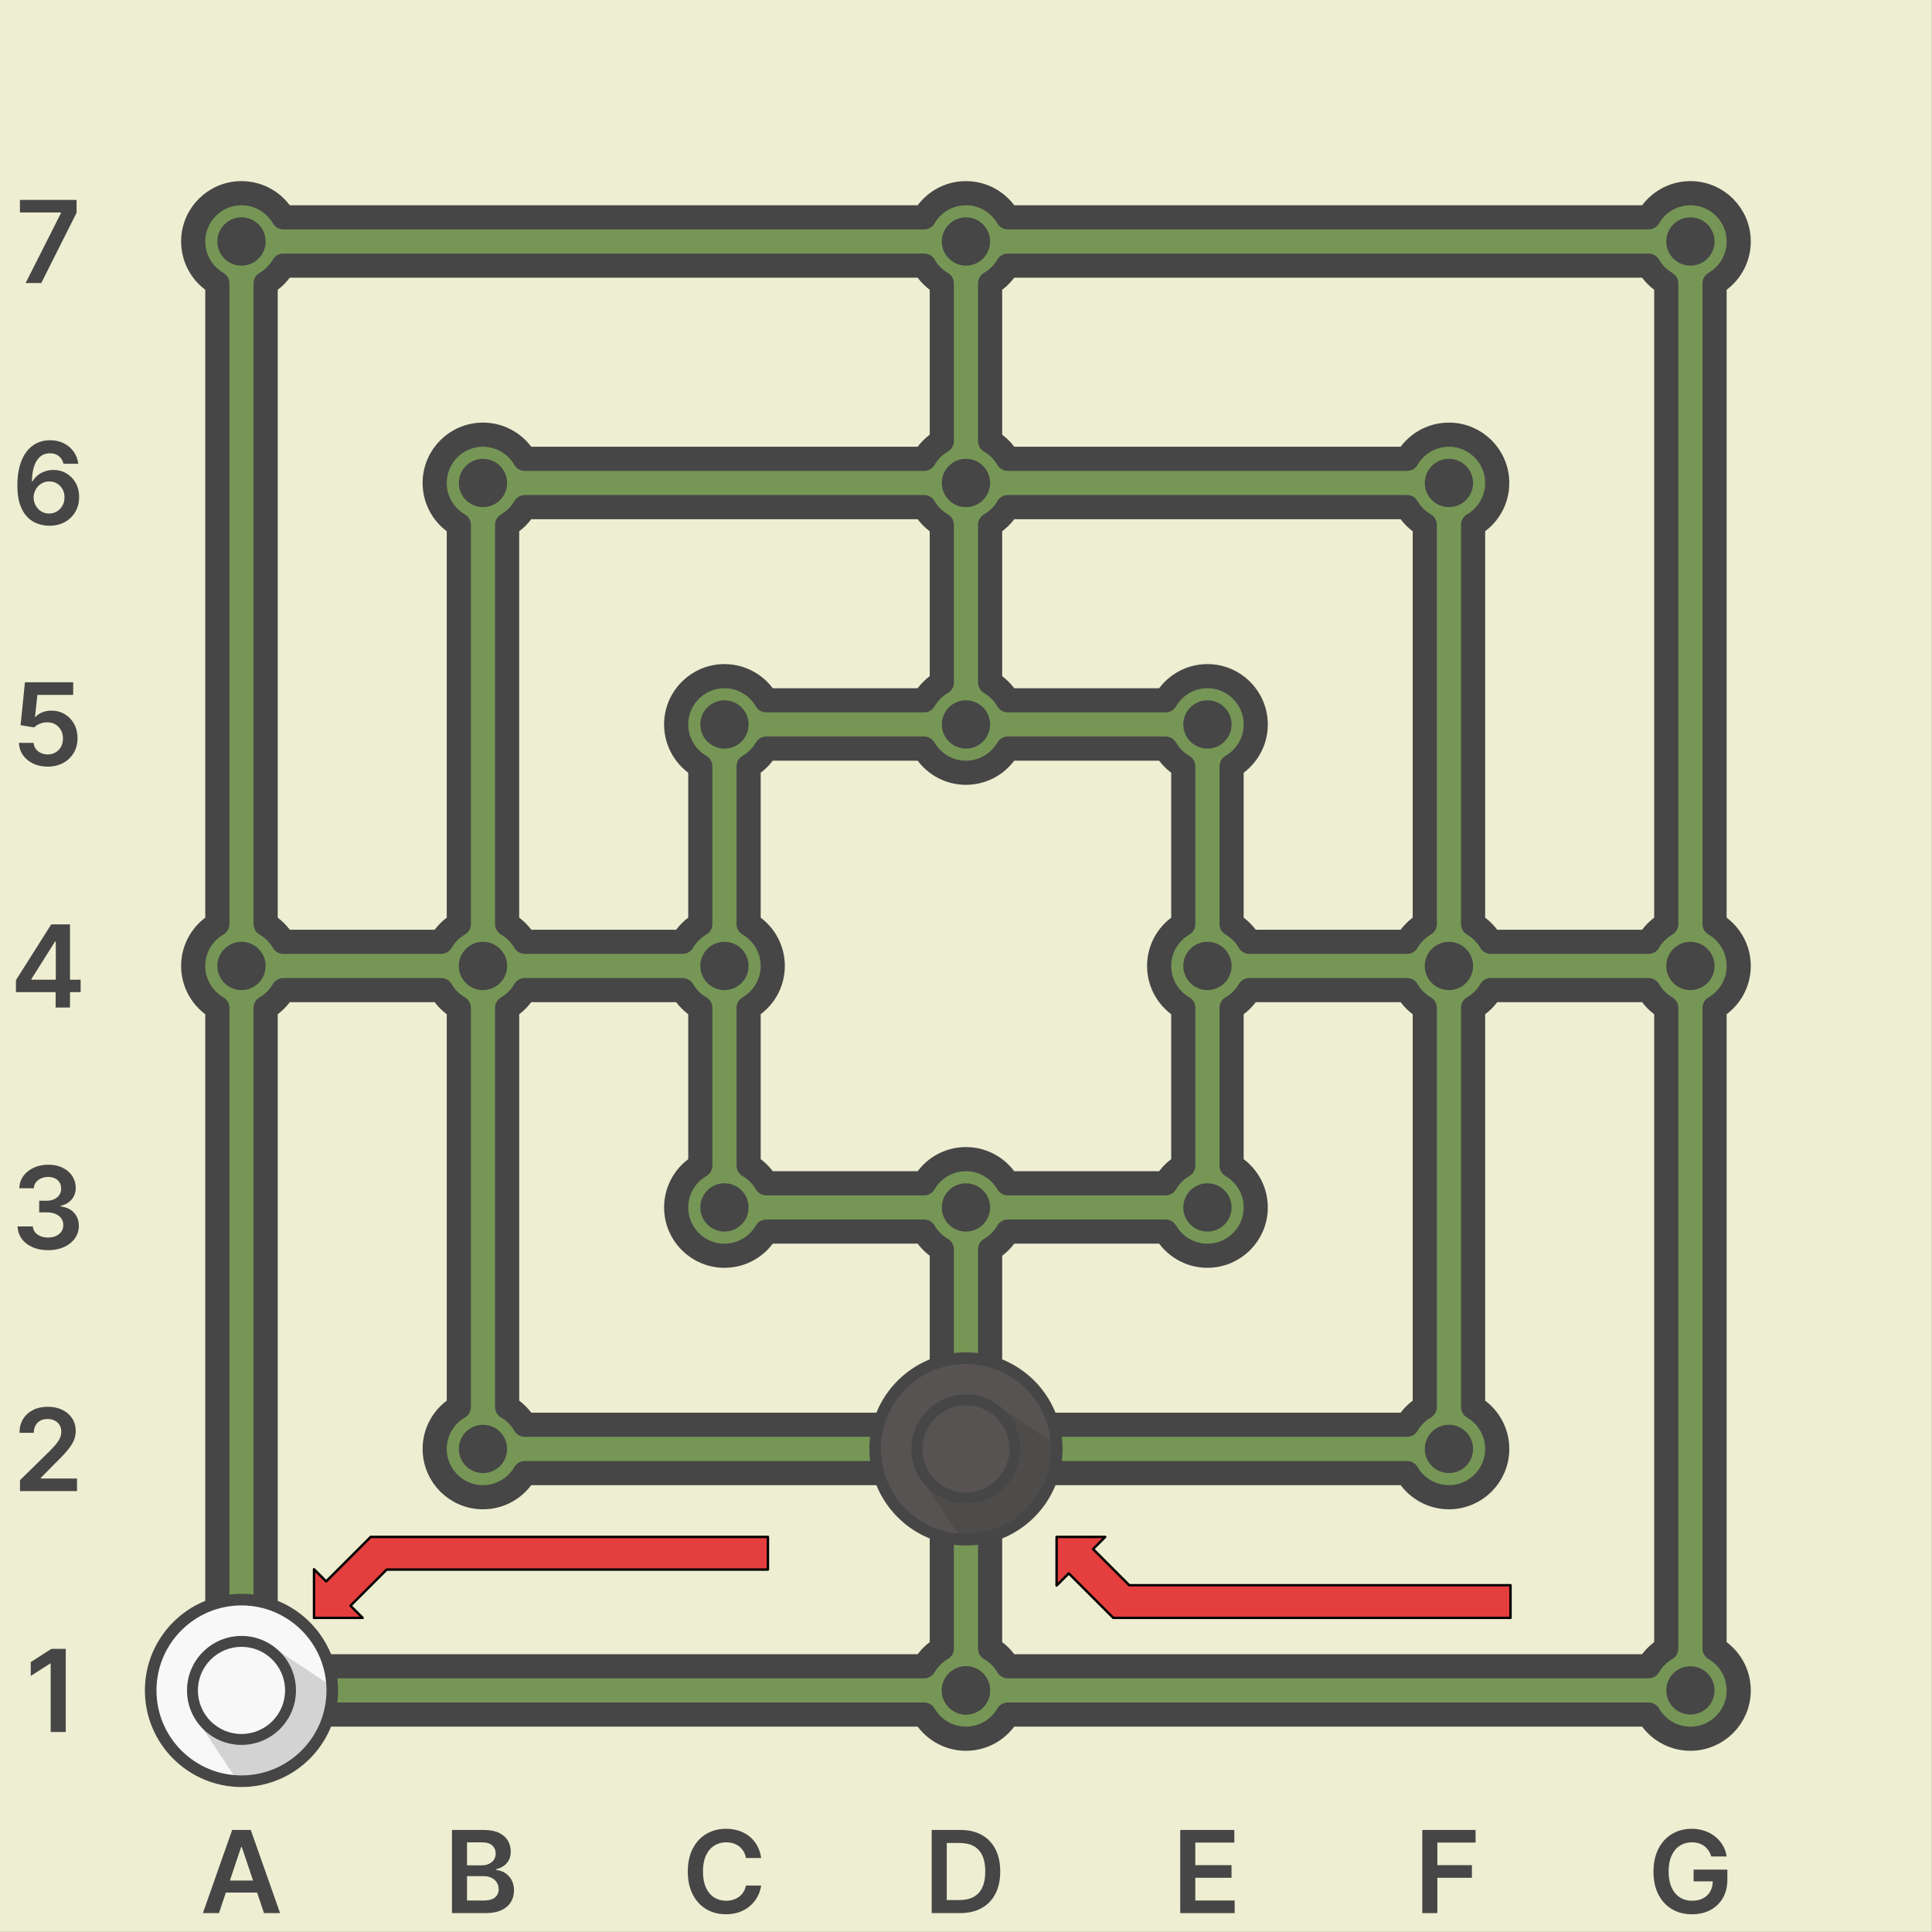 <?xml version="1.0" encoding="UTF-8" standalone="no"?><!DOCTYPE svg PUBLIC "-//W3C//DTD SVG 1.1//EN" "http://www.w3.org/Graphics/SVG/1.1/DTD/svg11.dtd"><svg width="100%" height="100%" viewBox="0 0 6667 6667" version="1.1" xmlns="http://www.w3.org/2000/svg" xmlns:xlink="http://www.w3.org/1999/xlink" xml:space="preserve" xmlns:serif="http://www.serif.com/" style="fill-rule:evenodd;clip-rule:evenodd;stroke-linecap:round;stroke-linejoin:round;stroke-miterlimit:1.5;"><rect x="0" y="0" width="6667" height="6667" fill="#333333" stroke="none"/><rect x="0" y="0" width="6666.67" height="6666.67" style="fill:#eeeed2;"/><path d="M3477.67,750l2211.32,0c28.83,-49.799 82.7,-83.333 144.339,-83.333c91.986,-0 166.667,74.68 166.667,166.666c0,61.64 -33.534,115.509 -83.333,144.34l-0,2211.32c49.799,28.83 83.333,82.7 83.333,144.339c0,61.64 -33.534,115.509 -83.333,144.34l-0,2211.32c49.799,28.83 83.333,82.7 83.333,144.339c0,91.986 -74.681,166.667 -166.667,166.667c-61.639,-0 -115.509,-33.534 -144.339,-83.333l-2211.32,-0c-28.831,49.799 -82.7,83.333 -144.34,83.333c-61.639,-0 -115.509,-33.534 -144.339,-83.333l-2211.32,-0c-28.831,49.799 -82.7,83.333 -144.34,83.333c-91.986,-0 -166.666,-74.681 -166.666,-166.667c-0,-61.639 33.534,-115.509 83.333,-144.339l0,-2211.32c-49.799,-28.831 -83.333,-82.7 -83.333,-144.34c-0,-61.639 33.534,-115.509 83.333,-144.339l0,-2211.32c-49.799,-28.831 -83.333,-82.7 -83.333,-144.34c-0,-91.986 74.68,-166.666 166.666,-166.666c61.64,-0 115.509,33.534 144.34,83.333l2211.32,-0c28.83,-49.799 82.7,-83.333 144.339,-83.333c61.64,-0 115.509,33.534 144.34,83.333Zm-1666.67,4333.33c-28.83,49.799 -82.7,83.334 -144.339,83.334c-91.986,-0 -166.667,-74.681 -166.667,-166.667c0,-61.64 33.534,-115.509 83.333,-144.339l0,-1377.99c-25.278,-14.635 -46.365,-35.72 -61.006,-61.006l-544.654,-0c-14.635,25.278 -35.72,46.365 -61.006,61.006l-0,2211.32c25.278,14.634 46.365,35.72 61.006,61.006l2211.32,-0c14.634,-25.278 35.72,-46.365 61.006,-61.006l0,-544.655c-25.278,-14.634 -46.365,-35.72 -61.006,-61.006l-1377.99,0Zm3333.33,-1666.67c-14.634,25.278 -35.72,46.365 -61.006,61.006l0,1377.99c49.799,28.83 83.334,82.699 83.334,144.339c-0,91.986 -74.681,166.667 -166.667,166.667c-61.64,-0 -115.509,-33.535 -144.339,-83.334l-1377.99,0c-14.635,25.278 -35.72,46.366 -61.006,61.006l-0,544.655c25.278,14.634 46.365,35.72 61.006,61.006l2211.32,-0c14.634,-25.278 35.72,-46.365 61.006,-61.006l0,-2211.32c-25.278,-14.635 -46.365,-35.72 -61.006,-61.006l-544.655,-0Zm-833.333,-0c-14.634,25.278 -35.72,46.365 -61.006,61.006l0,544.654c49.799,28.831 83.333,82.7 83.333,144.34c0,91.986 -74.68,166.666 -166.666,166.666c-61.64,0 -115.509,-33.534 -144.34,-83.333l-544.654,0c-14.635,25.278 -35.72,46.365 -61.006,61.006l-0,544.655c25.278,14.634 46.365,35.72 61.006,61.006l1377.99,-0c14.634,-25.278 35.72,-46.366 61.006,-61.006l-0,-1377.99c-25.278,-14.635 -46.366,-35.72 -61.006,-61.006l-544.655,-0Zm-1666.67,833.333c-28.83,49.799 -82.699,83.333 -144.339,83.333c-91.986,0 -166.667,-74.68 -166.667,-166.666c0,-61.64 33.535,-115.509 83.334,-144.34l-0,-544.654c-25.278,-14.635 -46.366,-35.72 -61.006,-61.006l-544.655,-0c-14.634,25.278 -35.72,46.365 -61.006,61.006l0,1377.99c25.278,14.634 46.365,35.72 61.006,61.006l1377.99,-0c14.634,-25.278 35.72,-46.366 61.006,-61.006l0,-544.655c-25.278,-14.634 -46.365,-35.72 -61.006,-61.006l-544.655,0Zm1377.99,-1666.67c14.641,25.286 35.728,46.372 61.006,61.006l0,544.655c-49.799,28.83 -83.333,82.7 -83.333,144.339c0,61.64 33.534,115.509 83.333,144.34l0,544.654c-25.286,14.641 -46.371,35.728 -61.006,61.006l-544.654,0c-28.831,-49.799 -82.7,-83.333 -144.34,-83.333c-61.639,0 -115.509,33.534 -144.339,83.333l-544.655,0c-14.64,-25.286 -35.728,-46.371 -61.006,-61.006l0,-544.654c49.799,-28.831 83.334,-82.7 83.334,-144.34c-0,-61.639 -33.535,-115.509 -83.334,-144.339l0,-544.655c25.286,-14.64 46.372,-35.728 61.006,-61.006l544.655,0c28.83,49.799 82.7,83.334 144.339,83.334c61.64,-0 115.509,-33.535 144.34,-83.334l544.654,0Zm-772.327,-1061.01l0,-544.654c-25.278,-14.635 -46.365,-35.72 -61.006,-61.006l-2211.32,-0c-14.635,25.278 -35.72,46.365 -61.006,61.006l-0,2211.32c25.278,14.634 46.365,35.72 61.006,61.006l544.654,0c14.635,-25.278 35.72,-46.365 61.006,-61.006l0,-1377.99c-49.799,-28.83 -83.333,-82.7 -83.333,-144.339c0,-91.986 74.681,-166.667 166.667,-166.667c61.639,0 115.509,33.534 144.339,83.333l1377.99,0c14.634,-25.278 35.72,-46.365 61.006,-61.006Zm0,833.334l0,-544.655c-25.278,-14.634 -46.365,-35.72 -61.006,-61.006l-1377.99,0c-14.634,25.278 -35.72,46.365 -61.006,61.006l0,1377.99c25.278,14.634 46.365,35.72 61.006,61.006l544.655,0c14.634,-25.278 35.72,-46.365 61.006,-61.006l-0,-544.655c-49.799,-28.83 -83.334,-82.699 -83.334,-144.339c0,-91.986 74.681,-166.667 166.667,-166.667c61.64,0 115.509,33.535 144.339,83.334l544.655,-0c14.634,-25.278 35.72,-46.366 61.006,-61.006Zm1894.34,894.339l544.655,0c14.634,-25.278 35.72,-46.365 61.006,-61.006l0,-2211.32c-25.278,-14.635 -46.365,-35.72 -61.006,-61.006l-2211.32,-0c-14.635,25.278 -35.72,46.365 -61.006,61.006l-0,544.654c25.278,14.635 46.365,35.72 61.006,61.006l1377.99,0c28.83,-49.799 82.699,-83.333 144.339,-83.333c91.986,-0 166.667,74.681 166.667,166.667c-0,61.639 -33.535,115.509 -83.334,144.339l0,1377.99c25.278,14.634 46.366,35.72 61.006,61.006Zm-833.333,0l544.655,0c14.634,-25.278 35.72,-46.365 61.006,-61.006l-0,-1377.99c-25.278,-14.634 -46.366,-35.72 -61.006,-61.006l-1377.99,0c-14.635,25.278 -35.72,46.365 -61.006,61.006l-0,544.655c25.278,14.634 46.365,35.72 61.006,61.006l544.654,-0c28.831,-49.799 82.7,-83.334 144.34,-83.334c91.986,0 166.666,74.681 166.666,166.667c0,61.64 -33.534,115.509 -83.333,144.339l0,544.655c25.278,14.634 46.365,35.72 61.006,61.006Z" style="fill:#769656;stroke:#464646;stroke-width:83.33px;"/><g><g><path d="M226.89,5689.83l0,287l-51.99,0l-0,-236.41l-1.682,-0l-67.125,42.882l-0,-47.647l71.329,-45.825l49.468,0Z" style="fill:#464646;fill-rule:nonzero;"/><path d="M68.931,5145.5l-0,-37.566l99.663,-97.701c9.532,-9.626 17.475,-18.176 23.83,-25.652c6.354,-7.476 11.12,-14.718 14.297,-21.727c3.178,-7.009 4.766,-14.485 4.766,-22.428c0,-9.064 -2.056,-16.844 -6.167,-23.339c-4.112,-6.494 -9.766,-11.517 -16.961,-15.068c-7.196,-3.551 -15.373,-5.327 -24.531,-5.327c-9.438,0 -17.708,1.939 -24.81,5.817c-7.103,3.879 -12.593,9.369 -16.471,16.471c-3.878,7.102 -5.817,15.559 -5.817,25.371l-49.481,0c-0,-18.222 4.158,-34.062 12.475,-47.519c8.317,-13.456 19.788,-23.876 34.413,-31.258c14.624,-7.383 31.422,-11.074 50.392,-11.074c19.251,0 36.165,3.598 50.743,10.793c14.578,7.196 25.909,17.055 33.992,29.577c8.083,12.522 12.125,26.82 12.125,42.893c-0,10.747 -2.056,21.306 -6.168,31.679c-4.111,10.373 -11.33,21.867 -21.657,34.483c-10.326,12.615 -24.787,27.894 -43.383,45.837l-49.481,50.322l-0,1.962l125.034,0l0,43.454l-196.803,0Z" style="fill:#464646;fill-rule:nonzero;"/><path d="M165.966,4314.17c-20.19,-0 -38.114,-3.459 -53.77,-10.376c-15.657,-6.917 -28.019,-16.544 -37.086,-28.883c-9.066,-12.338 -13.88,-26.593 -14.441,-42.764l52.719,0c0.467,7.759 3.037,14.512 7.711,20.261c4.674,5.748 10.89,10.211 18.648,13.39c7.758,3.178 16.451,4.767 26.079,4.767c10.282,-0 19.395,-1.8 27.341,-5.398c7.945,-3.599 14.161,-8.623 18.647,-15.073c4.487,-6.45 6.684,-13.881 6.59,-22.293c0.094,-8.693 -2.15,-16.358 -6.73,-22.994c-4.58,-6.637 -11.193,-11.825 -19.839,-15.564c-8.647,-3.739 -19.046,-5.608 -31.197,-5.608l-25.378,-0l0,-40.1l25.378,0c10.002,0 18.765,-1.729 26.289,-5.188c7.525,-3.458 13.437,-8.342 17.737,-14.651c4.299,-6.31 6.403,-13.624 6.309,-21.943c0.094,-8.132 -1.706,-15.213 -5.398,-21.242c-3.692,-6.029 -8.88,-10.726 -15.563,-14.091c-6.683,-3.365 -14.512,-5.047 -23.485,-5.047c-8.787,-0 -16.919,1.589 -24.397,4.767c-7.477,3.178 -13.506,7.688 -18.087,13.53c-4.58,5.842 -7.01,12.782 -7.29,20.821l-50.055,-0c0.374,-16.077 5.024,-30.215 13.951,-42.413c8.926,-12.198 20.867,-21.733 35.823,-28.603c14.956,-6.87 31.734,-10.305 50.335,-10.305c19.162,-0 35.824,3.575 49.985,10.726c14.161,7.15 25.121,16.755 32.879,28.813c7.758,12.058 11.637,25.377 11.637,39.959c0.094,16.171 -4.65,29.725 -14.231,40.661c-9.581,10.936 -22.13,18.087 -37.646,21.452l-0,2.243c20.19,2.804 35.683,10.259 46.479,22.364c10.796,12.104 16.148,27.13 16.054,45.077c0,16.077 -4.557,30.449 -13.67,43.114c-9.114,12.666 -21.639,22.597 -37.576,29.795c-15.937,7.197 -34.188,10.796 -54.752,10.796Z" style="fill:#464646;fill-rule:nonzero;"/><path d="M55.048,3423.58l-0,-41.34l121.779,-192.408l34.473,0l0,58.858l-21.02,-0l-81.98,129.906l-0,2.243l169.986,-0l-0,42.741l-223.238,0Zm136.913,53.252l0,-65.864l0.561,-18.498l-0,-202.638l49.048,0l-0,287l-49.609,0Z" style="fill:#464646;fill-rule:nonzero;"/><path d="M164.529,2645.5c-18.69,-0 -35.417,-3.528 -50.182,-10.583c-14.765,-7.055 -26.469,-16.751 -35.113,-29.086c-8.644,-12.335 -13.247,-26.446 -13.808,-42.332l50.463,-0c0.934,11.774 6.027,21.376 15.279,28.805c9.251,7.429 20.372,11.144 33.361,11.144c10.186,-0 19.251,-2.336 27.194,-7.009c7.943,-4.672 14.204,-11.167 18.783,-19.484c4.579,-8.317 6.822,-17.802 6.728,-28.455c0.094,-10.84 -2.196,-20.465 -6.868,-28.876c-4.673,-8.41 -11.074,-15.022 -19.204,-19.834c-8.13,-4.813 -17.475,-7.219 -28.035,-7.219c-8.597,-0.094 -17.054,1.495 -25.371,4.766c-8.317,3.27 -14.905,7.569 -19.765,12.896l-46.958,-7.71l14.999,-148.023l166.526,0l-0,43.454l-123.493,-0l-8.27,76.114l1.682,-0c5.327,-6.261 12.849,-11.471 22.568,-15.629c9.719,-4.159 20.372,-6.238 31.96,-6.238c17.381,-0 32.894,4.088 46.537,12.265c13.644,8.177 24.39,19.414 32.24,33.712c7.85,14.297 11.775,30.651 11.775,49.06c-0,18.971 -4.369,35.861 -13.107,50.673c-8.737,14.812 -20.839,26.446 -36.305,34.903c-15.465,8.457 -33.338,12.686 -53.616,12.686Z" style="fill:#464646;fill-rule:nonzero;"/><path d="M169.576,1814.16c-13.74,-0.093 -27.153,-2.5 -40.24,-7.221c-13.086,-4.72 -24.863,-12.431 -35.332,-23.134c-10.469,-10.703 -18.788,-24.957 -24.957,-42.764c-6.169,-17.806 -9.207,-39.889 -9.114,-66.248c0,-24.583 2.618,-46.502 7.852,-65.758c5.234,-19.255 12.759,-35.543 22.574,-48.862c9.814,-13.32 21.662,-23.485 35.542,-30.496c13.881,-7.01 29.421,-10.515 46.62,-10.515c18.04,-0 34.047,3.552 48.021,10.656c13.974,7.103 25.261,16.801 33.86,29.093c8.6,12.291 13.928,26.149 15.984,41.572l-51.176,-0c-2.617,-11.03 -7.968,-19.84 -16.054,-26.43c-8.085,-6.59 -18.297,-9.884 -30.635,-9.884c-19.91,-0 -35.216,8.646 -45.919,25.938c-10.702,17.292 -16.1,41.034 -16.194,71.226l1.963,-0c4.58,-8.226 10.516,-15.283 17.807,-21.171c7.291,-5.889 15.54,-10.446 24.747,-13.671c9.207,-3.225 18.951,-4.837 29.233,-4.837c16.825,0 31.944,4.019 45.357,12.058c13.414,8.039 24.046,19.092 31.898,33.159c7.851,14.068 11.731,30.168 11.637,48.302c0.094,18.881 -4.206,35.823 -12.899,50.826c-8.693,15.002 -20.798,26.803 -36.314,35.402c-15.516,8.6 -33.603,12.853 -54.261,12.759Zm-0.28,-42.062c10.188,-0 19.302,-2.477 27.341,-7.431c8.038,-4.954 14.394,-11.638 19.068,-20.05c4.673,-8.413 6.964,-17.853 6.87,-28.322c0.094,-10.282 -2.126,-19.583 -6.66,-27.902c-4.533,-8.319 -10.772,-14.909 -18.718,-19.769c-7.945,-4.861 -17.012,-7.291 -27.2,-7.291c-7.571,-0 -14.628,1.449 -21.172,4.346c-6.543,2.898 -12.244,6.894 -17.105,11.988c-4.861,5.095 -8.67,10.983 -11.427,17.667c-2.757,6.683 -4.183,13.81 -4.276,21.381c0.093,10.002 2.43,19.209 7.01,27.621c4.58,8.413 10.89,15.143 18.928,20.19c8.039,5.048 17.152,7.572 27.341,7.572Z" style="fill:#464646;fill-rule:nonzero;"/><path d="M88.365,976.833l122.059,-241.595l0,-1.962l-141.678,-0l0,-43.443l195.491,0l-0,44.424l-121.919,242.576l-53.953,0Z" style="fill:#464646;fill-rule:nonzero;"/></g><g><path d="M755.628,6601.83l-55.495,0l101.039,-287l64.183,0l101.178,287l-55.494,0l-76.655,-228.142l-2.242,-0l-76.514,228.142Zm1.821,-112.529l151.348,-0l-0,41.76l-151.348,0l0,-41.76Z" style="fill:#464646;fill-rule:nonzero;"/><path d="M1559.6,6601.83l0,-287l109.867,0c20.741,0 38.001,3.247 51.781,9.74c13.78,6.493 24.103,15.345 30.97,26.556c6.867,11.211 10.3,23.916 10.3,38.117c0,11.678 -2.242,21.651 -6.726,29.919c-4.485,8.268 -10.511,14.971 -18.078,20.11c-7.567,5.138 -16.022,8.828 -25.365,11.071l0,2.802c10.184,0.561 19.97,3.667 29.359,9.319c9.389,5.653 17.073,13.617 23.052,23.894c5.98,10.276 8.969,22.702 8.969,37.276c0,14.855 -3.597,28.191 -10.79,40.009c-7.194,11.818 -18.031,21.137 -32.512,27.957c-14.481,6.82 -32.699,10.23 -54.653,10.23l-116.174,0Zm51.991,-43.442l55.914,-0c18.872,-0 32.489,-3.62 40.85,-10.861c8.362,-7.24 12.543,-16.559 12.543,-27.957c-0,-8.502 -2.102,-16.186 -6.307,-23.052c-4.204,-6.867 -10.183,-12.286 -17.937,-16.256c-7.754,-3.971 -17.003,-5.956 -27.747,-5.956l-57.316,-0l-0,84.082Zm-0,-121.499l51.43,0c8.969,0 17.05,-1.658 24.244,-4.974c7.193,-3.317 12.869,-8.035 17.026,-14.154c4.158,-6.12 6.236,-13.383 6.236,-21.792c0,-11.117 -3.9,-20.273 -11.701,-27.466c-7.801,-7.194 -19.362,-10.791 -34.684,-10.791l-52.551,0l-0,79.177Z" style="fill:#464646;fill-rule:nonzero;"/><path d="M2626.54,6411.64l-52.438,-0c-1.496,-8.6 -4.253,-16.241 -8.273,-22.924c-4.019,-6.684 -9.02,-12.362 -15.002,-17.036c-5.982,-4.674 -12.783,-8.202 -20.401,-10.586c-7.618,-2.383 -15.82,-3.575 -24.606,-3.575c-15.61,-0 -29.444,3.902 -41.502,11.707c-12.058,7.805 -21.499,19.209 -28.322,34.211c-6.824,15.003 -10.236,33.3 -10.236,54.892c0,21.966 3.435,40.451 10.306,55.453c6.87,15.002 16.311,26.313 28.322,33.931c12.011,7.618 25.775,11.427 41.291,11.427c8.6,-0 16.662,-1.145 24.187,-3.435c7.524,-2.291 14.301,-5.679 20.33,-10.166c6.029,-4.486 11.123,-10.001 15.283,-16.544c4.159,-6.543 7.033,-14.021 8.623,-22.434l52.438,0.281c-1.963,13.647 -6.193,26.452 -12.689,38.417c-6.497,11.965 -14.979,22.504 -25.448,31.617c-10.469,9.114 -22.714,16.218 -36.735,21.312c-14.021,5.094 -29.584,7.641 -46.69,7.641c-25.237,0 -47.764,-5.842 -67.58,-17.526c-19.817,-11.684 -35.427,-28.556 -46.83,-50.615c-11.404,-22.06 -17.106,-48.513 -17.106,-79.359c0,-30.939 5.749,-57.415 17.246,-79.428c11.497,-22.013 27.154,-38.861 46.97,-50.546c19.816,-11.684 42.25,-17.526 67.3,-17.526c15.984,0 30.846,2.244 44.587,6.73c13.74,4.487 25.985,11.054 36.735,19.7c10.749,8.646 19.606,19.208 26.569,31.687c6.964,12.479 11.521,26.71 13.671,42.694Z" style="fill:#464646;fill-rule:nonzero;"/><path d="M3312.31,6601.83l-97.253,0l-0,-286.996l99.215,0c28.494,0 52.994,5.723 73.501,17.167c20.506,11.444 36.271,27.863 47.295,49.257c11.024,21.394 16.536,46.992 16.536,76.794c0,29.895 -5.535,55.587 -16.606,77.074c-11.071,21.487 -26.999,37.977 -47.786,49.468c-20.787,11.491 -45.754,17.236 -74.902,17.236Zm-45.263,-44.983l42.741,0c19.992,0 36.668,-3.667 50.028,-11.001c13.359,-7.333 23.402,-18.31 30.129,-32.931c6.726,-14.621 10.089,-32.909 10.089,-54.863c0,-21.954 -3.363,-40.195 -10.089,-54.723c-6.727,-14.527 -16.653,-25.411 -29.779,-32.651c-13.126,-7.24 -29.405,-10.86 -48.837,-10.86l-44.282,-0l-0,197.029Z" style="fill:#464646;fill-rule:nonzero;"/><path d="M4072.78,6601.83l0,-287l186.662,0l0,43.583l-134.671,-0l-0,77.916l125.002,-0l-0,43.582l-125.002,0l-0,78.337l135.792,-0l0,43.582l-187.783,0Z" style="fill:#464646;fill-rule:nonzero;"/><path d="M4908.07,6601.83l0,-287l183.86,0l-0,43.583l-131.869,-0l0,77.916l119.256,-0l0,43.582l-119.256,0l0,121.919l-51.991,0Z" style="fill:#464646;fill-rule:nonzero;"/><path d="M5905.47,6406.46c-2.337,-7.571 -5.538,-14.371 -9.604,-20.4c-4.066,-6.029 -8.927,-11.194 -14.582,-15.494c-5.655,-4.299 -12.128,-7.548 -19.419,-9.744c-7.291,-2.197 -15.236,-3.295 -23.836,-3.295c-15.423,-0 -29.163,3.879 -41.221,11.637c-12.058,7.759 -21.522,19.139 -28.392,34.141c-6.871,15.003 -10.306,33.253 -10.306,54.752c0,21.686 3.412,40.053 10.235,55.102c6.824,15.049 16.311,26.476 28.463,34.281c12.151,7.805 26.266,11.708 42.343,11.708c14.582,-0 27.224,-2.804 37.927,-8.413c10.702,-5.608 18.951,-13.577 24.746,-23.906c5.796,-10.328 8.693,-22.456 8.693,-36.384l11.778,1.823l-77.956,-0l-0,-40.661l116.514,0l-0,34.492c-0,24.583 -5.235,45.848 -15.704,63.795c-10.469,17.947 -24.864,31.757 -43.184,41.432c-18.321,9.674 -39.352,14.511 -63.094,14.511c-26.453,0 -49.658,-5.959 -69.614,-17.876c-19.957,-11.918 -35.52,-28.883 -46.69,-50.896c-11.17,-22.013 -16.755,-48.162 -16.755,-78.447c0,-23.181 3.295,-43.886 9.885,-62.113c6.59,-18.227 15.82,-33.72 27.691,-46.479c11.871,-12.759 25.799,-22.48 41.782,-29.164c15.984,-6.683 33.37,-10.025 52.158,-10.025c15.891,0 30.706,2.314 44.447,6.941c13.74,4.627 25.962,11.193 36.664,19.699c10.703,8.506 19.513,18.601 26.43,30.285c6.917,11.684 11.45,24.584 13.6,38.698l-52.999,-0Z" style="fill:#464646;fill-rule:nonzero;"/></g></g><g><circle cx="833.333" cy="833.333" r="83.333" style="fill:#464646;"/><circle cx="833.333" cy="3333.33" r="83.333" style="fill:#464646;"/><circle cx="833.333" cy="5833.33" r="83.333" style="fill:#464646;"/><circle cx="3333.33" cy="5833.33" r="83.333" style="fill:#464646;"/><circle cx="3333.33" cy="5833.33" r="83.333" style="fill:#464646;"/><circle cx="1666.67" cy="5000" r="83.333" style="fill:#464646;"/><circle cx="3333.33" cy="5000" r="83.333" style="fill:#464646;"/><circle cx="3333.33" cy="4166.67" r="83.333" style="fill:#464646;"/><circle cx="2500" cy="4166.67" r="83.333" style="fill:#464646;"/><circle cx="4166.67" cy="4166.67" r="83.333" style="fill:#464646;"/><circle cx="5000" cy="5000" r="83.333" style="fill:#464646;"/><circle cx="5833.33" cy="5833.33" r="83.333" style="fill:#464646;"/><circle cx="1666.67" cy="3333.33" r="83.333" style="fill:#464646;"/><circle cx="2500" cy="3333.33" r="83.333" style="fill:#464646;"/><circle cx="2500" cy="2500" r="83.333" style="fill:#464646;"/><circle cx="1666.67" cy="1666.67" r="83.333" style="fill:#464646;"/><circle cx="3333.33" cy="2500" r="83.333" style="fill:#464646;"/><circle cx="3333.33" cy="1666.67" r="83.333" style="fill:#464646;"/><circle cx="3333.33" cy="833.333" r="83.333" style="fill:#464646;"/><circle cx="5833.33" cy="833.333" r="83.333" style="fill:#464646;"/><circle cx="5000" cy="1666.67" r="83.333" style="fill:#464646;"/><circle cx="4166.67" cy="2500" r="83.333" style="fill:#464646;"/><circle cx="4166.67" cy="3333.33" r="83.333" style="fill:#464646;"/><circle cx="5000" cy="3333.33" r="83.333" style="fill:#464646;"/><circle cx="5833.33" cy="3333.33" r="83.333" style="fill:#464646;"/></g><circle cx="3333.33" cy="5000" r="316.667" style="fill:#565352;"/><path d="M3466.24,4867.09l200.424,132.91l-71.887,206.698l-117.722,94.097l-143.725,32.538l-132.91,-200.423l207.382,39.74l100.585,-104.014l8.073,-111.301l-50.22,-90.245Z" style="fill-opacity:0.09;"/><path d="M3333.33,4666.67c183.972,-0 333.334,149.361 333.334,333.333c-0,183.972 -149.362,333.333 -333.334,333.333c-183.971,0 -333.333,-149.361 -333.333,-333.333c0,-183.972 149.362,-333.333 333.333,-333.333Zm0,40c161.895,-0 293.334,131.438 293.334,293.333c-0,161.895 -131.439,293.333 -293.334,293.333c-161.895,0 -293.333,-131.438 -293.333,-293.333c0,-161.895 131.438,-293.333 293.333,-293.333Z" style="fill:#464646;"/><path d="M3333.33,4812c103.76,0 188,84.24 188,188c0,103.76 -84.24,188 -188,188c-103.76,0 -188,-84.24 -188,-188c0,-103.76 84.24,-188 188,-188Zm0,37.6c83.008,-0 150.4,67.392 150.4,150.4c0,83.008 -67.392,150.4 -150.4,150.4c-83.008,0 -150.4,-67.392 -150.4,-150.4c0,-83.008 67.392,-150.4 150.4,-150.4Z" style="fill:#464646;"/><circle cx="833.333" cy="5833.33" r="316.667" style="fill:#f8f8f8;"/><path d="M966.243,5700.42l200.424,132.91l-71.887,206.698l-117.722,94.098l-143.725,32.538l-132.91,-200.424l207.382,39.741l100.585,-104.014l8.073,-111.302l-50.22,-90.245Z" style="fill:#d3d3d3;"/><path d="M833.333,5500c183.972,-0 333.334,149.362 333.334,333.333c-0,183.972 -149.362,333.334 -333.334,333.334c-183.971,-0 -333.333,-149.362 -333.333,-333.334c0,-183.971 149.362,-333.333 333.333,-333.333Zm0,40c161.895,0 293.334,131.438 293.334,293.333c-0,161.895 -131.439,293.334 -293.334,293.334c-161.895,-0 -293.333,-131.439 -293.333,-293.334c0,-161.895 131.438,-293.333 293.333,-293.333Z" style="fill:#464646;"/><path d="M833.333,5645.33c103.76,0 188,84.24 188,188c0,103.76 -84.24,188 -188,188c-103.76,0 -188,-84.24 -188,-188c0,-103.76 84.24,-188 188,-188Zm0,37.6c83.008,0 150.4,67.392 150.4,150.4c0,83.008 -67.392,150.4 -150.4,150.4c-83.008,0 -150.4,-67.392 -150.4,-150.4c0,-83.008 67.392,-150.4 150.4,-150.4Z" style="fill:#464646;"/><path d="M1209.5,5541.08l41.958,41.958l-167.832,-0l-0,-167.833l41.958,41.958l153.584,-153.583l1370.83,-0l-0,112.714l-1315.71,-0l-124.786,124.786Z" style="fill:#e53e3e;stroke:#000;stroke-width:8.33px;"/><path d="M3772,5345.54l41.958,-41.958l-167.832,-0l-0,167.832l41.958,-41.958l153.584,153.584l1370.83,-0l-0,-112.714l-1315.71,-0l-124.786,-124.786Z" style="fill:#e53e3e;stroke:#000;stroke-width:8.33px;"/></svg>